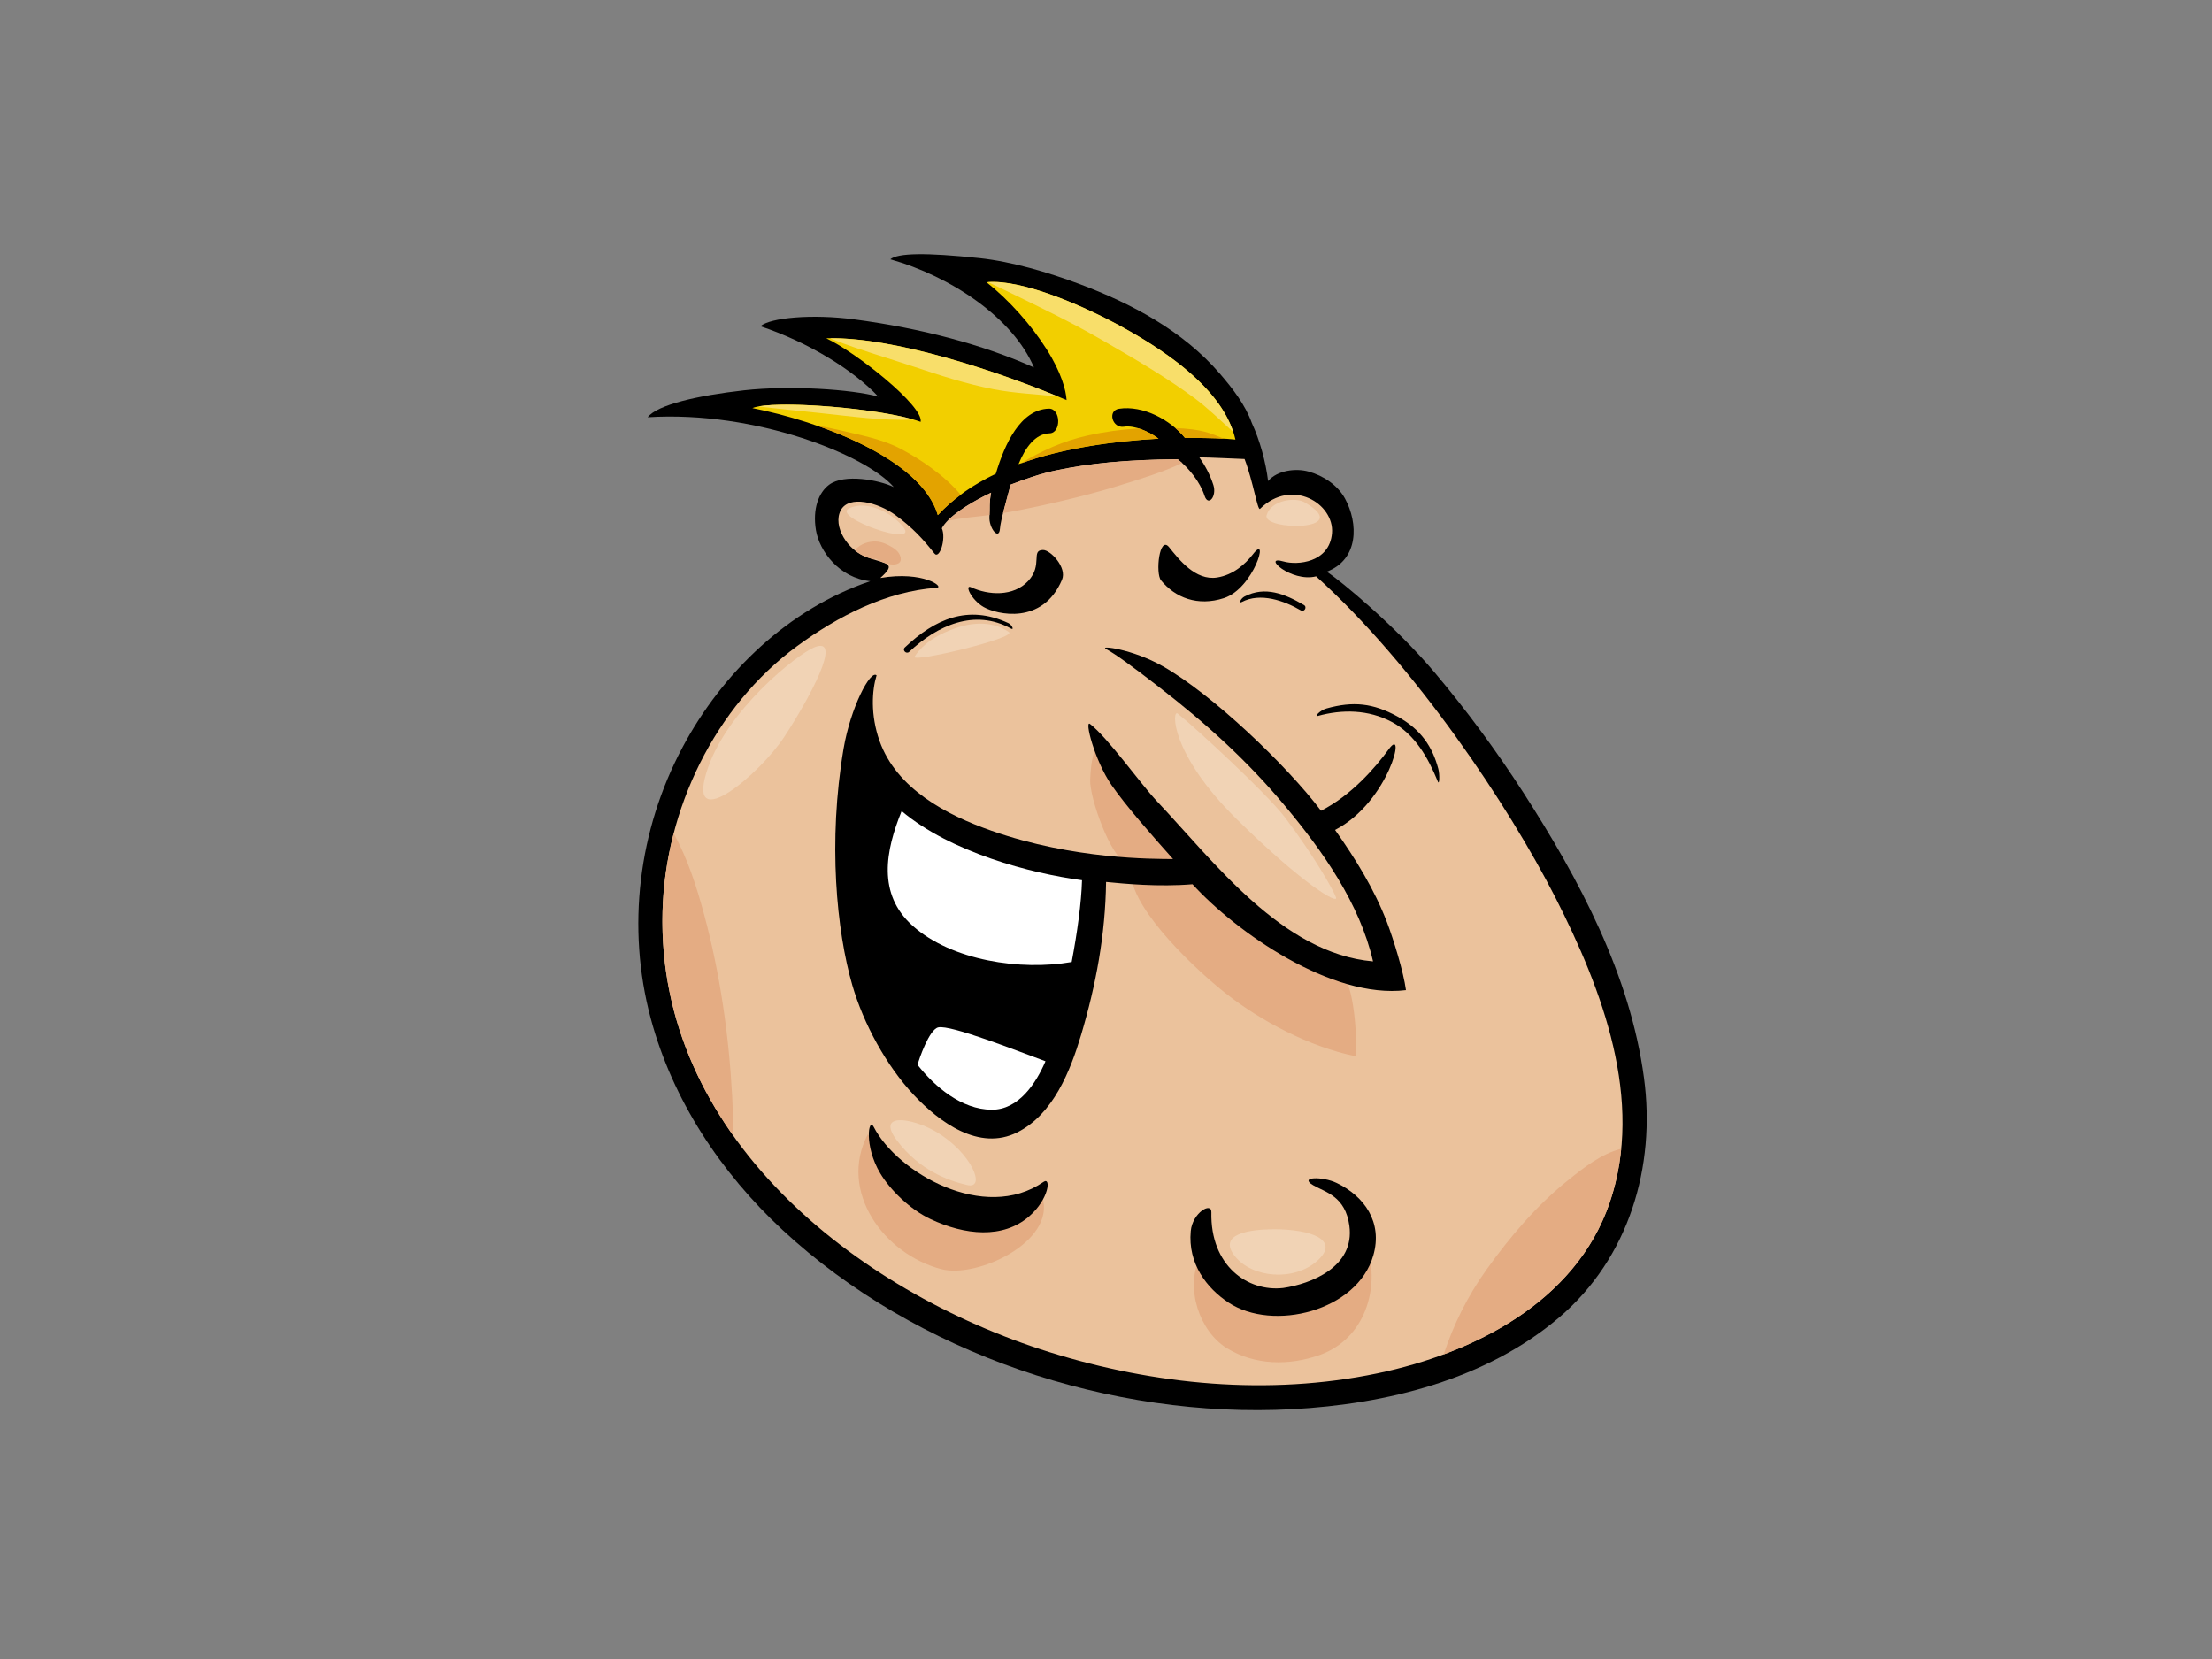 <?xml version="1.0" encoding="utf-8"?>
<!-- Generator: Adobe Illustrator 17.0.0, SVG Export Plug-In . SVG Version: 6.00 Build 0)  -->
<!DOCTYPE svg PUBLIC "-//W3C//DTD SVG 1.1//EN" "http://www.w3.org/Graphics/SVG/1.1/DTD/svg11.dtd">
<svg version="1.1" id="Layer_1" xmlns="http://www.w3.org/2000/svg" xmlns:xlink="http://www.w3.org/1999/xlink" x="0px" y="0px"
	 width="800px" height="600px" viewBox="0 0 800 600" enable-background="new 0 0 800 600" xml:space="preserve">
<rect x="0" y="0" width="800" height="600" fill="#808080" stroke="none"/>
<g>
	<path d="M246.845,270.27c14.464-27.16,38.442-50.159,67.911-60.085c-11.25-1.175-18.427-10.851-19.671-18.508
		c-1.241-7.657,0.983-13.519,4.761-16.349c5.485-4.115,18.104-1.731,23.389,0.827c-9.731-11.388-49.678-27.739-89.003-25.252
		c3.516-4.558,18.215-7.861,34.772-9.736c16.463-1.848,39.12-0.405,48.642,2.279c-8.922-9.564-25.253-19.661-42.639-25.458
		c3.518-3.097,18.7-4.502,33.945-2.481c24.125,3.195,46.635,9.16,64.992,17.389c-7.656-18.005-30.012-32.915-51.95-39.122
		c2.692-2.276,12.829-2.483,32.285-0.414c11.754,1.251,24.944,5.183,36.019,9.317c18.91,7.066,37.528,16.957,50.912,32.494
		c4.577,5.312,9.156,11.212,11.528,17.792c2.916,6.336,5.038,14.077,5.886,21.012c3.371-3.959,10.139-4.68,14.604-3.443
		c5.396,1.495,10.524,4.89,13.198,9.763c4.881,8.901,5.061,22.054-6.596,26.462c4.855,3.136,24.724,19.485,39.09,36.53
		c11.629,13.803,22.35,28.348,32.119,43.519c20.132,31.278,38.518,65.65,43.528,103c4.34,32.236-5.488,65.203-30.658,86.648
		c-26.449,22.542-62.451,31.369-96.476,33.203c-65.535,3.532-136.078-19.947-184.434-64.838
		c-22.297-20.705-39.786-47.041-47.681-76.591C226.542,335.397,230.888,300.214,246.845,270.27z"/>
	<path fill="#F2CF00" d="M408.302,119.646c-16.384-9.315-39.116-18.836-51.536-17.593c8.131,6.423,16.188,15.47,21.733,24.219
		c5.383,8.486,7.04,14.895,7.243,18.421c-24.835-10.557-63.132-23.101-86.933-22.352c10.972,5.171,35.301,24.565,34.155,30.217
		c-13.662-4.97-53.608-8.078-60.856-4.97c24.221,4.76,61.062,18.22,67.066,38.703c5.751-6.24,12.983-11.128,20.973-14.957
		c3.204-10.735,8.887-23.256,19.183-23.544c4.346-0.117,4.583,8.805,0.251,8.926c-5.116,0.138-8.735,5.061-11.216,11.158
		c16.115-6.019,35.698-8.411,50.627-9.221c-3.354-2.574-8.667-4.912-12.494-4.328c-4.246,0.644-6.075-5.846-1.788-6.495
		c8.673-1.323,18.574,4.001,23.881,10.573c8.819-0.087,14.859,0.195,18.215,0.573C442.865,141.617,423.064,128.043,408.302,119.646z
		"/>
	<path fill="#E3A300" d="M304.08,155.665c7.286,1.745,15.014,3.152,21.702,6.675c6.773,3.567,15.706,9.46,21.675,16.607
		c-3.001,2.209-5.79,4.642-8.284,7.343c-4.269-14.566-24.134-25.573-43.967-32.438C298.176,154.37,301.137,154.958,304.08,155.665z"
		/>
	<path fill="#E3A300" d="M436.91,156.489c1.935,0.597,3.785,1.38,5.643,2.157c-3.438-0.19-8.066-0.298-13.962-0.243
		c-1.014-1.253-2.197-2.464-3.502-3.586C429.074,154.977,433.107,155.314,436.91,156.489z"/>
	<path fill="#E3A300" d="M393.393,157.504c6.077-1.361,12.223-2.185,18.403-2.569c2.61,0.808,5.238,2.215,7.196,3.717
		c-14.666,0.794-33.809,3.139-49.756,8.931C376.605,163.055,384.52,159.486,393.393,157.504z"/>
	<path fill="#F8DE6A" d="M445.08,155.372c-4.363-3.967-8.551-8.055-13.313-11.563c-10.643-7.835-22.151-14.445-33.58-21.047
		c-11.317-6.538-23.016-12.107-34.757-17.824c-2.025-0.988-4.053-1.96-6.085-2.909c12.532-0.916,34.814,8.439,50.956,17.616
		c13.96,7.936,32.403,20.516,37.703,36.537C445.687,155.911,445.375,155.644,445.08,155.372z"/>
	<path fill="#F8DE6A" d="M359.418,140.787c-9.882-1.911-19.353-4.985-28.882-8.167c-9.532-3.179-19.294-5.929-28.658-9.587
		c-0.58-0.227-1.156-0.464-1.734-0.693c22.914-0.255,58.185,11.016,82.552,21.089C374.945,142.537,367.124,142.27,359.418,140.787z"
		/>
	<path fill="#F8DE6A" d="M296.438,149.362c-7.382-0.771-14.766-1.49-22.128-2.373c10.31-1.904,41.926,0.639,56.159,4.767
		C319.018,152.215,307.897,150.568,296.438,149.362z"/>
	<path fill="#EBC29C" d="M379.473,488.996c38.048,11.901,79.405,15.887,118.638,7.701c34.887-7.27,71.736-25.772,84.025-61.662
		c12.7-37.092-2.74-77.319-19.605-110.434c-16.808-33.002-50.526-83.662-86.541-116.158c-9.111,2.272-19.94-7.755-11.795-5.383
		c4.966,1.452,16.663,0.452,17.543-10.231c0.874-10.671-14.489-20.132-26.027-8.809c-0.879,0.855-2.488-9.933-5.595-18.01
		c-4.856-0.18-12.107-0.553-16.353-0.607c2.047,2.93,3.834,6.169,5.069,9.996c1.331,4.146-1.872,7.984-3.201,3.869
		c-1.551-4.821-5.638-10.058-9.732-13.196c-19.269,0.22-31.616,1.494-44.089,4.08c-5.114,1.063-11.095,3.094-16.294,5.115
		c-1.38,5.259-3.64,12.843-3.871,15.981c-0.318,4.302-4.108-0.218-3.791-4.553c0.215-2.893-0.173-4.708,0.593-8.505
		c-8.744,4.158-15.796,8.983-17.823,12.87c1.657,3.722-0.862,11.437-2.695,9.102c-4.154-5.277-7.866-9.31-14.075-13.869
		c-6.208-4.548-16.824-7.38-19.793-1.722c-2.972,5.661,2.409,14.561,9.653,17.04c7.243,2.485,10.632,2.014,4.664,7.423
		c15.619-2.656,23.322,3.349,20.382,3.549c-18.316,1.263-35.781,10.318-50.505,21.117c-29.768,21.82-47.693,59.179-48.634,95.997
		C237.548,410.139,309.177,467,379.473,488.996z"/>
	<path fill="#E4AC83" d="M402.439,176.31c-11.159,3.361-28.127,7.312-39.674,9.264c0.829-3.324,1.94-7.212,2.752-10.31
		c5.199-2.021,11.18-4.052,16.294-5.115c12.473-2.586,24.821-3.86,44.089-4.08c0.551,0.422,1.103,0.893,1.653,1.382
		C421.435,170.416,412.581,173.251,402.439,176.31z"/>
	<path fill="#E4AC83" d="M342.677,188.388c3.174-3.298,8.936-6.952,15.771-10.2c-0.729,3.609-0.421,5.434-0.571,8.092
		C352.795,186.883,347.656,187.328,342.677,188.388z"/>
	<path fill="#E4AC83" d="M377.025,433.04c4.809,16.04-23.613,29.355-36.543,25.978c-20.929-5.455-37.392-28.236-26.627-48.772
		C324.455,430.812,357.403,451.428,377.025,433.04z"/>
	<path fill="#E4AC83" d="M476.361,469.326c6.769-2.956,15.18-10.29,18.143-18.25c4.59,14.869-0.836,33.15-17.208,38.97
		c-11.181,3.975-23.591,3.726-33.683-2.523c-9.758-6.055-15.044-21.502-9.716-32.674
		C442.007,469.867,460.178,476.382,476.361,469.326z"/>
	<path fill="#E4AC83" d="M243.656,301.43c5.059,9.149,8.316,19.333,11.023,29.404c5.765,21.424,8.928,43.507,10.121,65.646
		c0.252,4.678,0.292,9.327,0.196,13.951c-16.329-23.111-26.163-50.224-25.376-80.737C239.862,320.216,241.25,310.704,243.656,301.43
		z"/>
	<path fill="#E4AC83" d="M537.634,459.149c8.489-11.88,18.166-23.27,29.622-32.424c5.673-4.537,11.908-9.461,19.075-11.241
		c-0.651,6.575-1.991,13.105-4.195,19.551c-9.467,27.648-33.513,44.968-60.001,54.794
		C525.662,479.053,530.775,468.745,537.634,459.149z"/>
	<path fill="#E4AC83" d="M436.683,317.026c6.315,4.527,11.383,11.139,17.517,15.934c5.261,4.11,10.276,9.064,16.344,11.969
		c5.532,2.654,10.962,6.19,14.328,7.451c4.822,1.808,6.195,24.547,5.345,29.615c-16.564-3.389-34.197-12.657-47.165-22.928
		c-10.017-7.933-32.654-28.885-34.063-42.573C415.678,317.071,430.802,317.054,436.683,317.026z"/>
	<path fill="#E4AC83" d="M397.566,268.722c0.902,1.318,1.812,2.623,2.734,3.926c4.57,6.408,9.363,12.66,13.829,19.138
		c5.425,7.861,9.739,16.953,17.386,22.786c-8.066,0.159-16.47,0.302-24.005-2.33c-5.867-2.049-13.529-23.95-13.236-30.241
		c0.156-3.314,0.403-6.704,1.412-9.884C396.017,271.06,396.306,266.889,397.566,268.722z"/>
	<path fill="#E4AC83" d="M309.376,199.2c0.048-0.347,0.218-0.712,0.633-1.078c1.095-0.979,2.468-1.633,3.891-1.979
		c2.685-0.653,4.977-0.251,7.411,1.031c1.196,0.63,2.459,1.328,3.366,2.359c0.906,1.021,1.928,3.42,0.087,4.277
		c-2.259,1.056-5.657-0.424-7.654-1.548c-0.469-0.264-0.909-0.183-1.253,0.042c-0.673-0.208-1.382-0.431-2.145-0.696
		C312.157,201.079,310.695,200.231,309.376,199.2z"/>
	<path d="M419.894,209.888c-2.068-2.525-0.618-16.347,2.904-12.004c3.513,4.352,9.514,12.212,17.382,10.973
		c5.816-0.921,10.144-4.767,13.039-8.491c5.993-7.701,0.297,12.404-10.556,15.941C433.149,219.411,425.007,216.141,419.894,209.888z
		"/>
	<path d="M355.797,219.563c-4.62-2.637-7.051-8.322-4.62-7.186c6.21,2.888,15.318,3.516,20.698-2.281
		c5.38-5.794,0.799-11.179,5.38-11.179c2.694,0,8.713,6.343,6.83,10.762C377.052,226.242,360.418,222.203,355.797,219.563z"/>
	<path d="M305.093,270.744c2.505-14.728,9.661-28.566,11.934-26.498c-1.658,5.382-2.274,14.286,1.057,23.682
		c6.141,17.344,24.196,26.816,40.499,32.519c29.852,10.451,58.357,10.17,65.662,10.238c-7.874-8.824-17.086-19.286-22.274-26.789
		c-6.08-8.809-9.909-23.734-7.737-22.052c6.505,5.027,18.367,21.762,24.007,27.737c20.694,21.884,45.418,55.256,78.336,58.116
		c-4.823-20.96-18.188-39.858-31.747-56.118c-13.779-16.538-28.693-29.981-45.762-43.19c-9.971-7.722-15.732-11.88-19.041-13.662
		c-2.689-1.45,9.52,0,20.489,6.212c17.888,10.119,44.819,35.803,57.251,52.279c10.852-5.504,19.544-15.44,24.511-22.273
		c6.493-8.924,0.211,19.043-19.433,29.206c7.38,10.444,14.187,21.396,18.771,33.384c2.331,6.094,6.029,18.079,6.869,24.556
		c-26.907,3.309-61.474-21.047-77.204-38.294c-12.416,1.038-24.847-0.208-31.254-0.833c-0.266,19.01-3.602,37.11-9.04,55.347
		c-3.894,13.054-10.094,28.704-23.067,35.211c-13.843,6.954-28.232-3.719-37.463-13.543c-9.928-10.573-18.18-25.811-22.191-39.629
		C302.56,336.689,299.389,304.352,305.093,270.744z"/>
	<path fill="#FFFFFF" d="M391.325,318.347c-18.488-2.453-47.49-10.06-65.236-25.017c-5.79,14.246-8.928,29.997,4.019,41.523
		c14.177,12.62,39.091,16.281,57.481,13.069C389.578,337.39,391.094,326.595,391.325,318.347z"/>
	<path fill="#FFFFFF" d="M331.844,385.118c6.151,7.833,15.853,16.155,26.784,16.229c9.786,0.063,16.053-9.526,19.488-17.527
		c-10.879-4.007-34.299-13.246-38.778-12.252C336.036,372.303,332.324,383.199,331.844,385.118z"/>
	<path d="M315.989,407.554c8.419,16.463,39.946,34.777,61.432,19.885c2.749-1.906,2.018,6.19-5.198,12.461
		c-9.46,8.223-23.26,6.865-35.731,0.981c-7.446-3.518-14.595-10.601-18.144-16.543C312.377,414.334,314.116,403.884,315.989,407.554
		z"/>
	<path d="M488.011,443.277c-1.466-10.669-8.557-12.016-13.058-14.613c-5.385-3.103,3.312-3.309,8.484-0.827
		c10.015,4.807,16.686,14.194,13.24,26.196c-5.785,20.169-36.274,27.683-52.36,17.065c-7.863-5.195-14.766-14.046-13.662-25.875
		c0.623-6.628,7.535-10.652,7.453-6.827c-0.417,19.455,13.173,28.884,25.982,27.421C474.056,464.36,490.063,458.23,488.011,443.277z
		"/>
	<path d="M450.067,215.748c7.483-3.93,14.677-0.916,21.53,3.07c1.249,0.729,0.12,2.668-1.129,1.939
		c-6.083-3.537-14.643-6.558-21.357-3.029C447.832,218.399,448.781,216.421,450.067,215.748z"/>
	<path d="M327.252,234.151c10.857-10.25,22.774-15.623,37.426-8.807c1.312,0.612,2.217,2.679,0.948,1.986
		c-13.161-7.324-26.723-1.092-36.789,8.409C327.785,236.73,326.199,235.147,327.252,234.151z"/>
	<path d="M479.732,256.231c9.706-2.722,16.861-1.895,25.573,2.839c8.742,4.752,12.787,11.175,14.869,18.944
		c0.597,2.227,0.398,6.005-0.138,4.691c-3.53-8.66-8.292-17.161-16.693-21.61c-8.458-4.49-17.911-4.595-26.749-2.157
		C475.197,259.321,477.366,256.889,479.732,256.231z"/>
	<path fill="#F1D3B5" d="M464.666,295.55c-6.359-8.392-31.798-31.922-38.731-37.471c-2.104-1.684-2.947,14.318,21.471,38.314
		c24.418,23.996,36.625,30.73,35.784,28.205C482.382,322.165,475.19,309.442,464.666,295.55z"/>
	<path fill="#F1D3B5" d="M364.889,228.611c-3.829-2.736-10.523-4.631-19.785-1.263c-9.263,3.368-12.632,7.58-14.314,10.104
		C329.106,239.976,367.835,230.712,364.889,228.611z"/>
	<path fill="#F1D3B5" d="M294.583,234.083c-6.314,2.525-32.416,23.153-39.152,45.468c-6.736,22.314,19.365,0.422,28.206-13.051
		C292.477,253.025,305.111,229.874,294.583,234.083z"/>
	<path fill="#F1D3B5" d="M460.878,444.578c-8.882,0-20.63,1.691-14.313,9.685c6.313,7.999,21.469,9.261,29.889,1.682
		C484.872,448.37,473.927,444.578,460.878,444.578z"/>
	<path fill="#F1D3B5" d="M338.367,409.217c-8.38-4.87-21.892-7.153-13.892,3.368c7.999,10.523,18.1,14.315,25.258,15.995
		C356.893,430.267,351.417,416.792,338.367,409.217z"/>
	<path fill="#F1D3B5" d="M471.772,181.645c-3.199-1.846-11.999-0.939-13.684,4.682C456.405,191.949,490.325,192.324,471.772,181.645
		z"/>
	<path fill="#F1D3B5" d="M326.711,190.641c-4.078-5.226-13.302-9.941-19.677-6.752C300.661,187.075,332.708,198.322,326.711,190.641
		z"/>
</g>
</svg>
